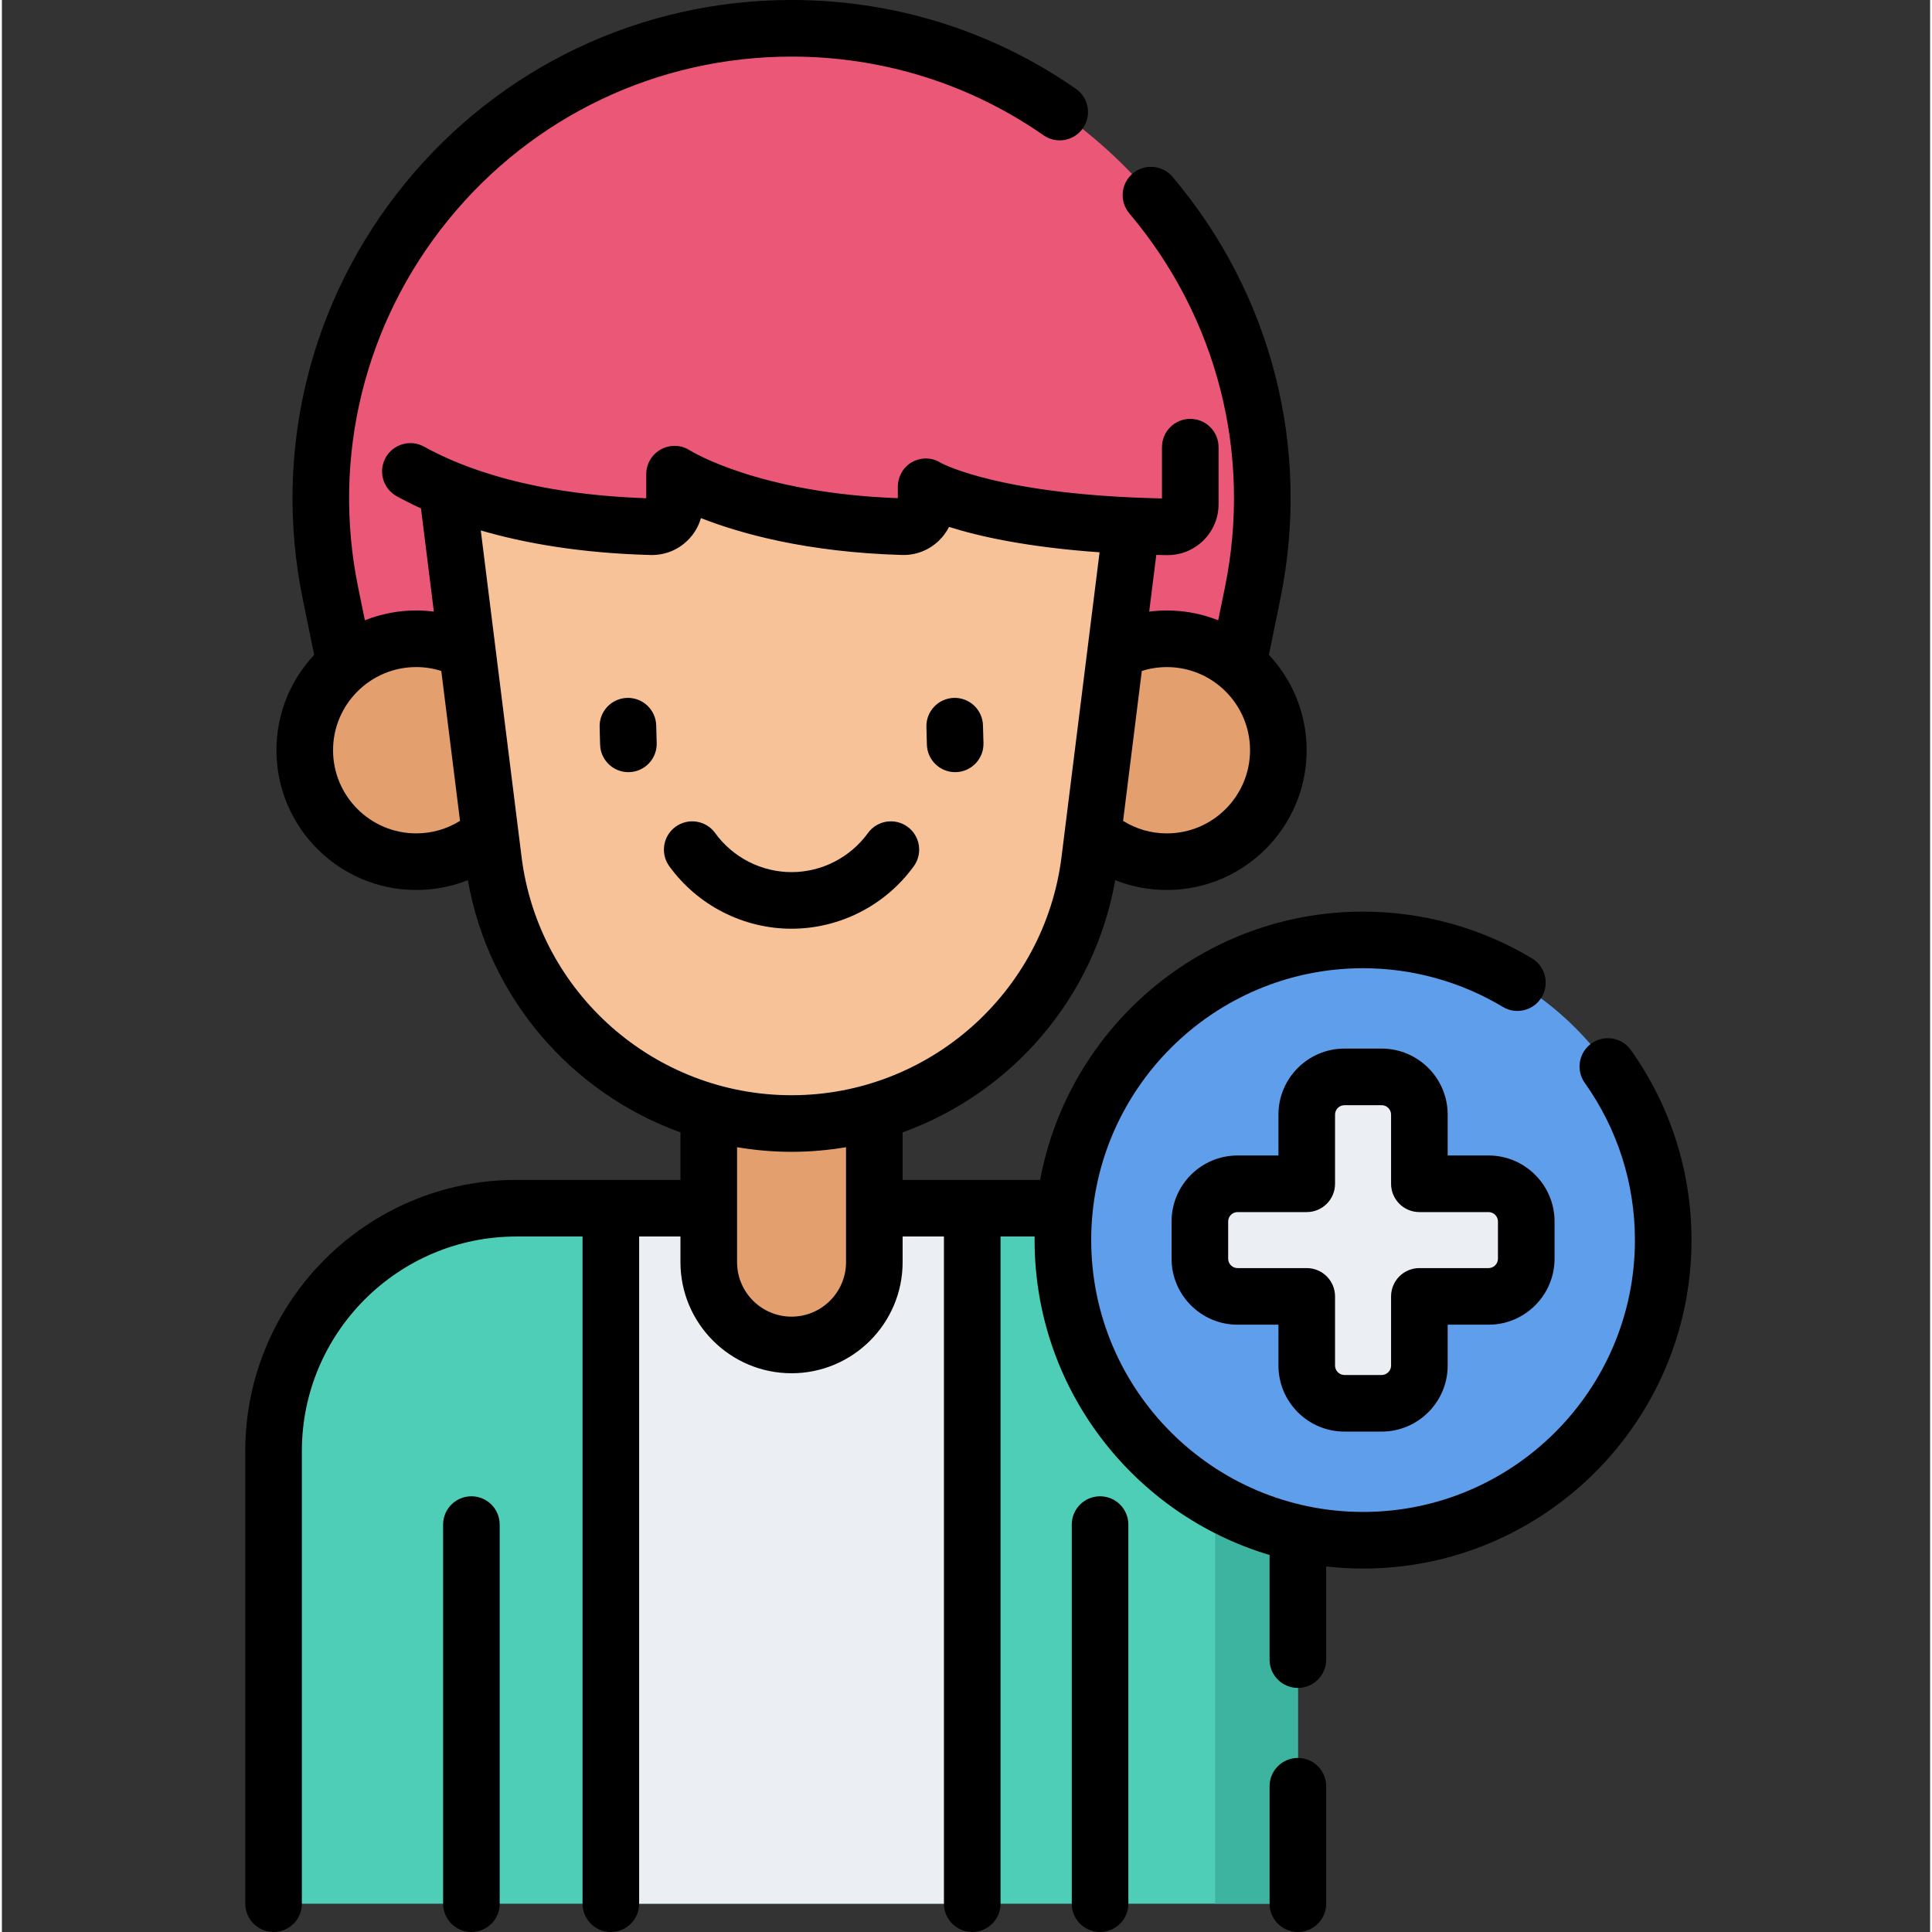 <svg height="512pt" viewBox="-64 0 511 512" width="512pt" xmlns="http://www.w3.org/2000/svg"><rect x="-64" y="0" width="511" height="512" fill="#333333" stroke="none"/><path d="m279.453 504.5h-271.453v-119.953c0-35.543 28.816-64.359 64.359-64.359h142.734c35.543 0 64.359 28.816 64.359 64.359zm0 0" fill="#4fceb7"/><path d="m97.383 320.188h95.773v184.312h-95.773zm0 0" fill="#ebeef2"/><path d="m279.449 384.551v119.945h-21.93v-119.945c0-35.543-28.824-64.363-64.363-64.363h21.941c35.539 0 64.352 28.82 64.352 64.363zm0 0" fill="#3db4a0"/><path d="m145.27 356.426c-12.117 0-21.941-9.82-21.941-21.938v-61.539h43.875v61.539c.004 12.117-9.82 21.938-21.934 21.938zm0 0" fill="#e39f6e"/><path d="m29.207 187.133h232.121l6.121-29.863c15.855-77.34-43.23-149.77-122.18-149.77-78.953 0-138.039 72.43-122.184 149.77zm0 0" fill="#eb5777"/><path d="m274.273 198.82c0 16.312-13.223 29.535-29.535 29.535s-29.539-13.223-29.539-29.535 13.227-29.539 29.539-29.539 29.535 13.227 29.535 29.539zm0 0" fill="#e39f6e"/><path d="m75.336 198.82c0 16.312-13.227 29.535-29.539 29.535s-29.535-13.223-29.535-29.535 13.223-29.539 29.535-29.539 29.539 13.227 29.539 29.539zm0 0" fill="#e39f6e"/><path d="m145.27 297.746c-40.152 0-74.016-29.898-78.992-69.738l-14.695-117.633h187.371l-14.691 117.633c-4.977 39.84-38.844 69.738-78.992 69.738zm0 0" fill="#f8c298"/><path d="m34.934 118.508s19.812 19.648 73.156 21.078c3.379.09 6.18-2.621 6.18-6v-7.922s19.383 12.723 60.465 13.914c3.391.098 6.199-2.609 6.199-6v-4.492s15.984 9.758 63.887 10.531c3.355.055 6.113-2.645 6.113-6v-33.285h-216zm0 0" fill="#eb5777"/><path d="m376.27 328.637c0 43.93-35.613 79.543-79.547 79.543-43.93 0-79.543-35.613-79.543-79.543 0-43.934 35.613-79.547 79.543-79.547 43.934 0 79.547 35.613 79.547 79.547zm0 0" fill="#5f9eeb"/><path d="m329.973 313.711h-18.324v-18.324c0-5.523-4.477-10-10-10h-9.848c-5.523 0-10 4.477-10 10v18.324h-18.328c-5.523 0-10 4.477-10 10v9.848c0 5.523 4.477 10 10 10h18.328v18.324c0 5.523 4.477 10 10 10h9.844c5.523 0 10-4.477 10-10v-18.324h18.328c5.52 0 10-4.477 10-10v-9.844c0-5.523-4.477-10.004-10-10.004zm0 0" fill="#ebeef2"/><path d="m279.453 465.871c-4.145 0-7.5 3.359-7.5 7.5v31.129c0 4.141 3.355 7.5 7.5 7.5s7.5-3.359 7.5-7.5v-31.129c0-4.141-3.355-7.5-7.5-7.5zm0 0"/><path d="m101.699 184.949c-4.141.113-7.402 3.562-7.293 7.703l.129 4.684c.113 4.07 3.445 7.293 7.492 7.293.07 0 .141 0 .211-.004 4.141-.113 7.406-3.562 7.293-7.699l-.129-4.684c-.113-4.141-3.562-7.414-7.703-7.293zm0 0"/><path d="m188.629 204.629c.066 0 .137 0 .207-.004 4.141-.113 7.406-3.562 7.293-7.699l-.129-4.684c-.113-4.141-3.562-7.414-7.703-7.293-4.141.113-7.402 3.562-7.289 7.703l.125 4.684c.113 4.07 3.445 7.293 7.496 7.293zm0 0"/><path d="m177.664 229.562c2.43-3.355 1.68-8.043-1.676-10.473-3.355-2.43-8.043-1.68-10.473 1.676-4.695 6.484-12.266 10.355-20.246 10.355-7.984 0-15.551-3.871-20.25-10.355-2.426-3.355-7.117-4.105-10.473-1.676-3.355 2.43-4.105 7.117-1.676 10.473 7.508 10.367 19.617 16.559 32.395 16.559s24.891-6.188 32.398-16.559zm0 0"/><path d="m60.426 396.531c-4.141 0-7.5 3.359-7.5 7.5v100.469c0 4.141 3.359 7.5 7.5 7.5s7.5-3.359 7.5-7.5v-100.469c0-4.141-3.359-7.5-7.5-7.5zm0 0"/><path d="m227.027 396.531c-4.145 0-7.5 3.359-7.5 7.5v100.469c0 4.141 3.355 7.5 7.5 7.5 4.141 0 7.5-3.359 7.5-7.5v-100.469c0-4.141-3.359-7.5-7.5-7.5zm0 0"/><path d="m367.711 278.289c-2.398-3.375-7.078-4.168-10.457-1.77-3.379 2.398-4.172 7.078-1.773 10.457 8.691 12.234 13.289 26.641 13.289 41.66 0 39.723-32.32 72.043-72.047 72.043-39.727 0-72.043-32.32-72.043-72.043 0-39.727 32.316-72.047 72.043-72.047 13.074 0 25.883 3.547 37.043 10.25 3.547 2.133 8.156.984 10.289-2.566 2.137-3.551.984-8.16-2.566-10.293-13.488-8.105-28.969-12.391-44.766-12.391-42.551 0-78.062 30.691-85.574 71.098h-36.445v-12.598c28.781-10.379 50.836-35.535 56.344-66.836 4.305 1.715 8.922 2.602 13.691 2.602 20.422 0 37.035-16.613 37.035-37.035 0-9.766-3.805-18.656-10.004-25.281l3.027-14.762c8.188-39.949-2.219-80.734-28.555-111.902-2.676-3.164-7.406-3.562-10.57-.891-3.164 2.676-3.562 7.406-.887 10.57 23.348 27.637 32.574 63.797 25.316 99.207l-1.766 8.621c-4.215-1.672-8.801-2.598-13.598-2.598-1.582 0-3.145.109-4.688.301l1.879-15.023c.91.02 1.832.039 2.766.055h.23c3.566 0 6.926-1.375 9.477-3.883 2.602-2.559 4.031-5.973 4.031-9.617v-15.109c0-4.145-3.355-7.5-7.5-7.5-4.145 0-7.5 3.355-7.5 7.5v13.582c-42.098-.863-57.703-8.93-58.637-9.438-2.301-1.465-5.129-1.516-7.531-.215-2.414 1.316-3.832 3.898-3.832 6.648v2.941c-37-1.355-54.91-12.543-55.051-12.633-2.305-1.512-5.254-1.641-7.68-.328-2.426 1.309-3.938 3.84-3.938 6.598v6.375c-30.117-1.016-48.609-7.961-58.867-13.66-3.617-2.012-8.184-.711-10.199 2.91-2.012 3.621-.707 8.188 2.914 10.199 1.902 1.059 4.051 2.152 6.453 3.25l3.414 27.348c-1.543-.195-3.105-.305-4.684-.305-4.801 0-9.387.93-13.598 2.598l-1.766-8.617c-7.105-34.648 1.645-70.234 24-97.641 22.359-27.402 55.465-43.121 90.836-43.121 24.086 0 47.184 7.211 66.789 20.855 3.398 2.363 8.074 1.527 10.438-1.875 2.367-3.398 1.527-8.074-1.871-10.441-22.133-15.398-48.188-23.539-75.355-23.539-39.895 0-77.238 17.73-102.457 48.641-25.215 30.914-35.086 71.055-27.074 110.137l3.027 14.762c-6.199 6.625-10.004 15.516-10.004 25.281 0 20.422 16.613 37.035 37.035 37.035 4.766 0 9.383-.891 13.691-2.605 5.504 31.301 27.562 56.457 56.344 66.84v12.598h-43.473c-39.621 0-71.859 32.238-71.859 71.859v119.953c0 4.141 3.359 7.5 7.5 7.5s7.5-3.359 7.5-7.5v-119.953c0-31.352 25.508-56.859 56.859-56.859h17.523v176.812c0 4.141 3.355 7.5 7.5 7.5 4.141 0 7.5-3.359 7.5-7.5v-176.812h10.949v6.801c0 16.234 13.207 29.438 29.438 29.438 16.234 0 29.438-13.203 29.438-29.438v-6.801h10.949v176.812c0 4.141 3.359 7.5 7.5 7.5 4.145 0 7.5-3.359 7.5-7.5v-176.812h9.035c0 .316-.012.633-.012.949 0 39.395 26.309 72.754 62.273 83.449v27.734c0 4.145 3.359 7.5 7.5 7.5 4.145 0 7.5-3.355 7.5-7.5v-24.691c3.211.359 6.469.555 9.773.555 47.996 0 87.043-39.051 87.043-87.047 0-18.152-5.555-35.559-16.059-50.348zm-122.973-101.504c12.152 0 22.035 9.887 22.035 22.035 0 12.152-9.883 22.039-22.035 22.039-4.172 0-8.137-1.152-11.609-3.32l4.961-39.73c2.133-.676 4.359-1.023 6.648-1.023zm-220.977 22.035c0-12.152 9.887-22.039 22.035-22.039 2.285 0 4.512.352 6.648 1.027l4.965 39.73c-3.477 2.168-7.445 3.316-11.613 3.316-12.152 0-22.035-9.883-22.035-22.035zm49.957 28.258-10.805-86.504c11.543 3.367 26.344 6.008 44.957 6.508 3.699.102 7.18-1.262 9.82-3.832 1.715-1.672 2.926-3.711 3.562-5.949 10.328 4.059 27.941 9.043 53.266 9.773 3.684.113 7.18-1.25 9.824-3.82 1.102-1.07 1.996-2.293 2.668-3.621 7.75 2.469 20.469 5.359 39.887 6.734l-10.078 80.711c-4.5 36.012-35.258 63.168-71.551 63.168s-67.055-27.156-71.551-63.168zm71.551 121.848c-7.961 0-14.441-6.477-14.441-14.438v-30.465c4.707.789 9.527 1.223 14.441 1.223 4.91 0 9.727-.434 14.438-1.223v30.465c0 7.961-6.477 14.438-14.438 14.438zm0 0"/><path d="m291.801 379.387h9.848c9.648 0 17.5-7.852 17.5-17.5v-10.828h10.824c9.648 0 17.5-7.848 17.5-17.5v-9.844c0-9.652-7.852-17.5-17.5-17.5h-10.824v-10.828c0-9.648-7.852-17.5-17.5-17.5h-9.848c-9.648 0-17.5 7.852-17.5 17.5v10.828h-10.824c-9.652 0-17.5 7.848-17.5 17.5v9.844c0 9.652 7.848 17.5 17.5 17.5h10.824v10.828c0 9.648 7.848 17.5 17.5 17.5zm-28.324-43.328c-1.379 0-2.5-1.121-2.5-2.5v-9.844c0-1.379 1.121-2.5 2.5-2.5h18.324c4.141 0 7.5-3.359 7.5-7.5v-18.328c0-1.379 1.121-2.5 2.5-2.5h9.848c1.379 0 2.5 1.121 2.5 2.5v18.328c0 4.141 3.355 7.5 7.5 7.5h18.324c1.379 0 2.5 1.121 2.5 2.5v9.844c0 1.379-1.121 2.5-2.5 2.5h-18.324c-4.145 0-7.5 3.359-7.5 7.5v18.328c0 1.379-1.121 2.5-2.5 2.5h-9.848c-1.379 0-2.5-1.121-2.5-2.5v-18.328c0-4.141-3.359-7.5-7.5-7.5zm0 0"/></svg>
